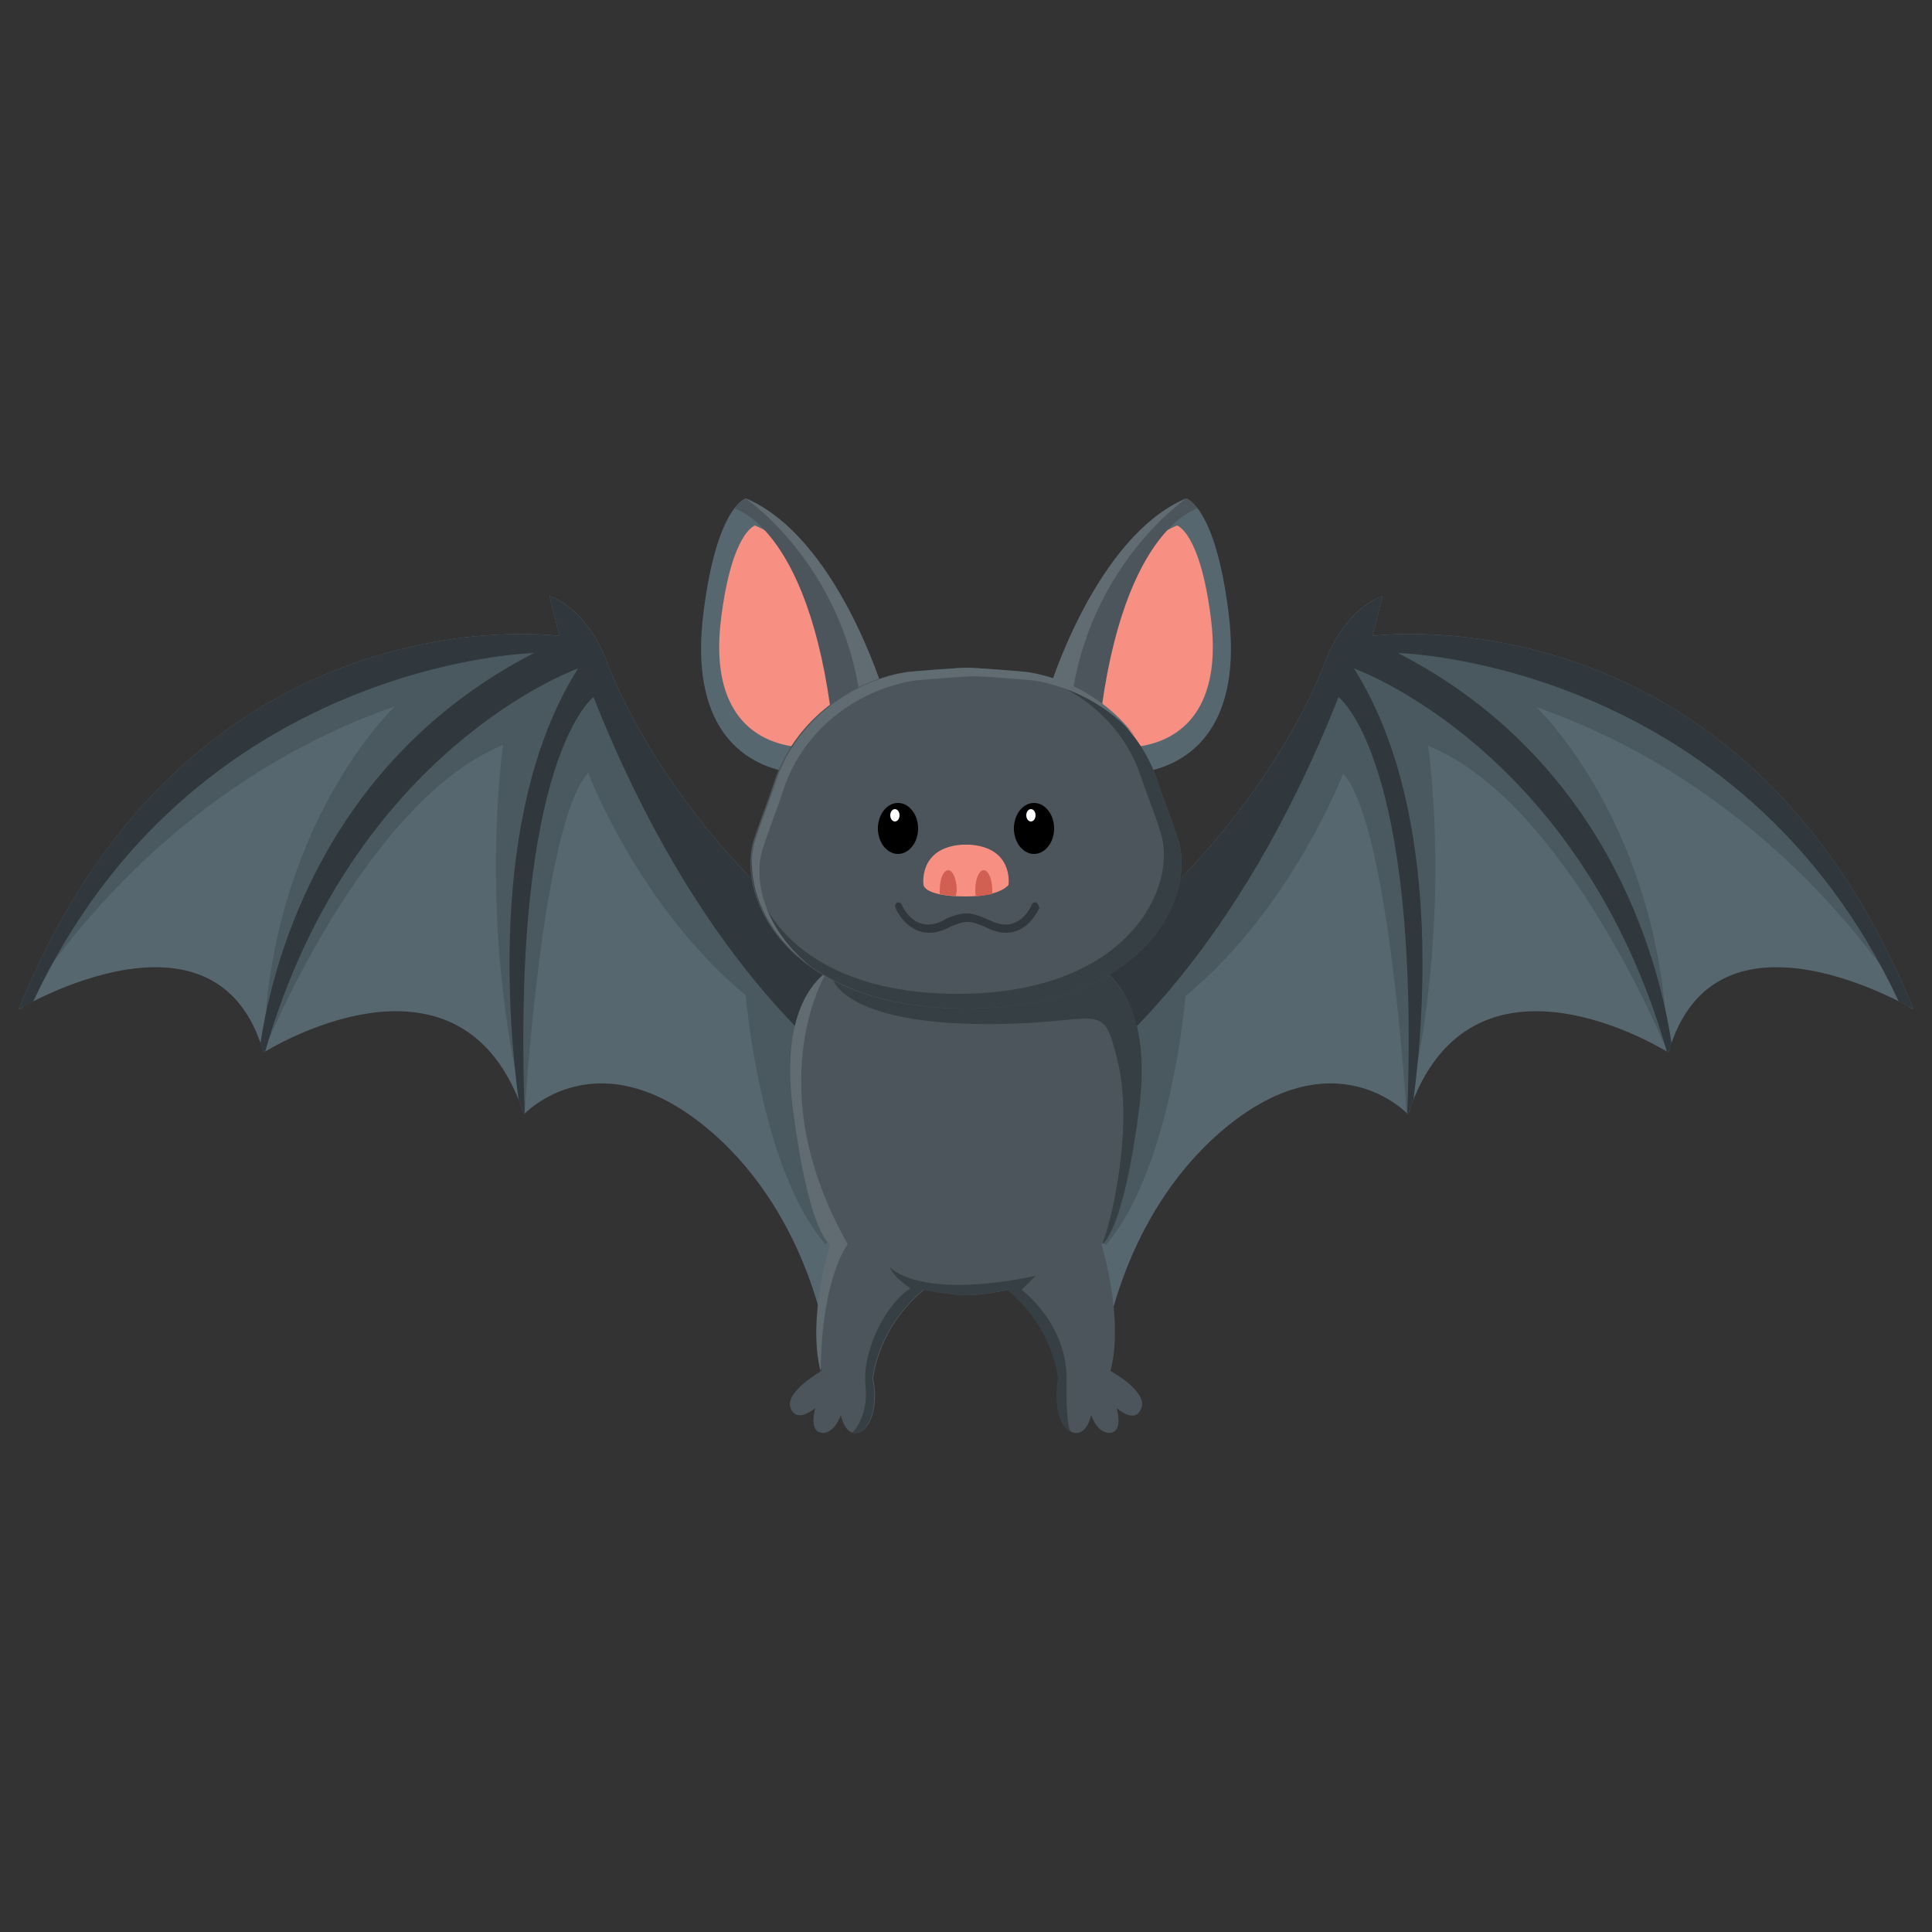 <?xml version="1.0" encoding="utf-8"?>
<!-- Generator: Adobe Illustrator 16.0.0, SVG Export Plug-In . SVG Version: 6.00 Build 0)  -->
<!DOCTYPE svg PUBLIC "-//W3C//DTD SVG 1.1//EN" "http://www.w3.org/Graphics/SVG/1.1/DTD/svg11.dtd">
<svg version="1.1" id="Layer_3" xmlns:x="http://ns.adobe.com/Extensibility/1.0/" xmlns:i="http://ns.adobe.com/AdobeIllustrator/10.0/" xmlns:graph="http://ns.adobe.com/Graphs/1.0/"
	 xmlns="http://www.w3.org/2000/svg" xmlns:xlink="http://www.w3.org/1999/xlink" xmlns:a="http://ns.adobe.com/AdobeSVGViewerExtensions/3.0/"
	 x="0px" y="0px" width="250px" height="250px" viewBox="0 0 250 250" style="enable-background:new 0 0 250 250;"
	 xml:space="preserve">
<rect x="0" y="0" width="250" height="250" fill="#333333" stroke="none"/>
<g>
	<path style="fill:#576770;" d="M109.8,124.8c0,0-21-14.5-31-38.4c0,0-2-7-7.7-9.3l1.3,5.2c0,0-47.7-6.7-70,48.3
		c0,0,25.7-15.4,31.7,5.6c0,0,25.7-16.3,33.7,8c0,0,9.6-10.4,24.3,2.3c12.9,11.2,15,28,15,28S117.2,130.9,109.8,124.8z"/>
	<path style="fill:#4A5960;" d="M114.5,129.5l-7.5-0.3l2.7-4.5c-2-1.4-21.4-15.6-30.9-38.3c0,0-1.8-6.3-6.8-8.9
		c-0.2,0-0.5,0-0.7,0.1l1.2,4.7c0,0-47.7-6.7-70,48.3c0,0,0.1-0.1,0.4-0.2C8.1,122,23.6,101,51.1,91.4c0,0-16.3,15.3-17,44.7
		c0,0,13-32.4,31-39.7c0,0-3.4,22.8,2.8,47.6c0,0,2.2-37.3,8.2-44c0,0,6.6,17.4,20.4,28.8l0,0c0,0,1.8,22.3,10.3,32.2l7.7-5.8
		L114.5,129.5z"/>
	<path style="fill:#30373D;" d="M109.8,124.8c0,0-21-14.5-31-38.4c0,0-2-7-7.7-9.3l1.3,5.2c0,0-47.7-6.7-70,48.3c0,0,0.7-0.4,1.9-1
		c20.6-44.1,64.8-45.1,64.8-45.1c-26.8,13.8-33.7,39.3-35.4,50.5c0.1,0.4,0.3,0.8,0.4,1.2c0,0,0.1,0,0.2-0.1
		c11.3-39.3,40.5-49.6,40.5-49.6c-11,17.4-9.3,43.7-7.7,55.8c0.2,0.6,0.5,1.2,0.7,1.9c0,0,0,0,0.1-0.1c-1.7-46.1,8.9-53.9,8.9-53.9
		c13.3,33.7,30.6,47.4,35.6,50.8C112.8,133.3,112.3,126.9,109.8,124.8z"/>
</g>
<g>
	<path style="fill:#576770;" d="M140.2,124.8c0,0,21-14.5,31-38.4c0,0,2-7,7.7-9.3l-1.3,5.2c0,0,47.7-6.7,70,48.3
		c0,0-25.7-15.4-31.7,5.6c0,0-25.7-16.3-33.7,8c0,0-9.6-10.4-24.3,2.3c-12.9,11.2-15,28-15,28S132.8,130.9,140.2,124.8z"/>
	<path style="fill:#4A5960;" d="M135.5,129.5l7.5-0.3l-2.7-4.5c2-1.4,21.4-15.6,30.9-38.3c0,0,1.8-6.3,6.8-8.9c0.2,0,0.5,0,0.7,0.1
		l-1.2,4.7c0,0,47.7-6.7,70,48.3c0,0-0.1-0.1-0.4-0.2c-5.2-8.3-20.8-29.3-48.3-38.9c0,0,16.3,15.3,17,44.7c0,0-13-32.4-31-39.7
		c0,0,3.4,22.8-2.8,47.6c0,0-2.2-37.3-8.2-44c0,0-6.6,17.4-20.4,28.8l0,0c0,0-1.8,22.3-10.3,32.2l-7.7-5.8L135.5,129.5z"/>
	<path style="fill:#30373D;" d="M140.2,124.8c0,0,21-14.5,31-38.4c0,0,2-7,7.7-9.3l-1.3,5.2c0,0,47.7-6.7,70,48.3c0,0-0.7-0.4-1.9-1
		c-20.6-44.1-64.8-45.1-64.8-45.1c26.8,13.8,33.7,39.3,35.4,50.5c-0.1,0.4-0.3,0.8-0.4,1.2c0,0-0.1,0-0.2-0.1
		c-11.3-39.3-40.5-49.6-40.5-49.6c11,17.4,9.3,43.7,7.7,55.8c-0.2,0.6-0.5,1.2-0.7,1.9c0,0,0,0-0.1-0.1c1.7-46.1-8.9-53.9-8.9-53.9
		c-13.3,33.7-30.6,47.4-35.6,50.8C137.2,133.3,137.7,126.9,140.2,124.8z"/>
</g>
<g>
	<path style="fill:#4C555B;" d="M143.7,177.4c1.8-6.8-1.2-16.5-1.2-16.5s2.7-1.2,4.8-17.5s-6.1-18.7-6.1-18.7l-16.2,0.7l-16.2-0.7
		c0,0-8.3,2.3-6.1,18.7s4.8,17.5,4.8,17.5s-3,9.7-1.2,16.5c0,0-4.8,2.7-4,4.8s3.2,0,3.2,0s-0.9,3,0.8,3.2s2.5-2.3,2.5-2.3
		s0.5,2.7,2.2,2.3s2.7-3.5,2-7c0,0,0.5-6.5,6.6-11.5c0,0,2.9,0.6,5.3,0.7l0,0c0,0,0.1,0,0.1,0c0,0,0.1,0,0.1,0l0,0
		c2.5,0,5.3-0.7,5.3-0.7c6.1,5,6.6,11.5,6.6,11.5c-0.7,3.5,0.3,6.7,2,7c1.7,0.3,2.2-2.3,2.2-2.3s0.8,2.5,2.5,2.3
		c1.7-0.2,0.8-3.2,0.8-3.2s2.4,2.2,3.2,0S143.7,177.4,143.7,177.4z"/>
	<path style="fill:#363F44;" d="M141.2,124.8l-16.2,0.7l-16.2-0.7c0,0-0.9,0.3-2,1.2c0.3,0.3,0.7,0.7,1.1,1c0,0,1.8,5.2,18.3,5.5
		s16.3-3.7,18.4,4.7s-0.7,20.8-2,23.8c0,0,2.7-1.2,4.8-17.5S141.2,124.8,141.2,124.8z"/>
	<path style="fill:#363F44;" d="M138,178.9c0.3-7.5-5.8-12-5.8-12l1.8-1.8c-15.5,3.2-18.9-1.2-18.9-1.2c0.6,1.5,2.7,2.8,2.7,2.8
		c-3.1,2-6.3,8-5.8,12.7c0.3,3-0.8,5-1.7,6c0.2,0,0.4,0.1,0.6,0c1.7-0.3,2.7-3.5,2-7c0,0,0.5-6.5,6.6-11.5c0,0,2.9,0.6,5.3,0.7l0,0
		c0,0,0.1,0,0.1,0c0,0,0.1,0,0.1,0l0,0c2.5,0,5.3-0.7,5.3-0.7c6.1,5,6.6,11.5,6.6,11.5c-0.6,3.3,0.2,6.3,1.7,6.9
		C137.9,184.6,138,178.9,138,178.9z"/>
	<path style="fill:#606C72;" d="M106.8,126.1l-0.2,0c-2.3,1.9-5.4,6.6-4,17.4c2.1,16.3,4.8,17.5,4.8,17.5s-3,9.7-1.2,16.5
		c0.1-12.3,3.5-16.5,3.5-16.5C98.1,140.6,106.8,126.1,106.8,126.1z"/>
</g>
<g>
	<path style="fill:#576770;" d="M135.7,89.5c0,0,6-20,17.8-25c0,0,3.8,1,5.5,15S154.5,99,147.4,100C147.4,100,137.5,94.3,135.7,89.5
		z"/>
	<path style="fill:#F78F82;" d="M138,88.1c0,0,4.8-16.1,14.3-20.1c0,0,3,0.8,4.4,12.1c1.4,11.3-3.6,15.7-9.4,16.5
		C147.4,96.6,139.4,91.9,138,88.1z"/>
	<path style="fill:#4C555B;" d="M153.5,64.5c0,0,0.6,0.2,1.5,1.3l0,0c0,0-10.4,2.5-13,30.6c-2.6-2-5.4-4.6-6.3-6.9
		C135.7,89.5,141.7,69.5,153.5,64.5z"/>
	<path style="fill:#606C72;" d="M135.7,89.5c0.5,1.2,1.4,2.5,2.7,3.7c1.3-19.3,15.1-28.7,15.1-28.7
		C141.7,69.5,135.7,89.5,135.7,89.5z"/>
</g>
<g>
	<path style="fill:#576770;" d="M114.3,89.5c0,0-6-20-17.8-25c0,0-3.8,1-5.5,15S95.5,99,102.6,100C102.6,100,112.5,94.3,114.3,89.5z
		"/>
	<path style="fill:#F78F82;" d="M112,88.1c0,0-4.8-16.1-14.3-20.1c0,0-3,0.8-4.4,12.1c-1.4,11.3,3.6,15.7,9.4,16.5
		C102.6,96.6,110.6,91.9,112,88.1z"/>
	<path style="fill:#4C555B;" d="M96.5,64.5c0,0-0.6,0.2-1.5,1.3l0,0c0,0,10.4,2.5,13,30.6c2.6-2,5.4-4.6,6.3-6.9
		C114.3,89.5,108.3,69.5,96.5,64.5z"/>
	<path style="fill:#606C72;" d="M114.3,89.5c-0.5,1.2-1.4,2.5-2.7,3.7c-1.3-19.3-15.1-28.7-15.1-28.7
		C108.3,69.5,114.3,89.5,114.3,89.5z"/>
</g>
<g>
	<path style="fill:#4C555B;" d="M152.5,108.8c-0.8-2.5-1.9-5.2-2.7-7.7c-2.5-7.5-9.3-12.8-16.8-14.1c-0.4-0.1-7.1-0.6-8-0.6
		c-0.9,0-7.6,0.5-8,0.6c-7.5,1.3-14.3,6.6-16.8,14.1c-0.8,2.5-1.9,5.2-2.7,7.7c-2.2,7.2,4.2,21.7,27.5,21.7v0c0,0,0,0,0,0s0,0,0,0v0
		C148.2,130.5,154.7,116,152.5,108.8z"/>
	<path style="fill:#363F44;" d="M152.5,108.8c-0.8-2.5-1.9-5.2-2.7-7.7c-2.5-7.5-9.3-12.8-16.8-14.1c-0.4-0.1-7.1-0.6-8-0.6
		c-0.1,0-0.3,0-0.6,0c1.8,0.1,6.8,0.5,7.1,0.5c7.2,1.3,13.7,6.3,16.1,13.5c0.8,2.4,1.9,5,2.6,7.4c2.2,6.9-4.1,20.8-26.3,20.8v0
		c0,0,0,0,0,0s0,0,0,0v0c-19.1,0-26.4-10.2-26.7-17.5c-0.4,7.6,7,19.4,27.9,19.4v0c0,0,0,0,0,0s0,0,0,0v0
		C148.2,130.5,154.7,116,152.5,108.8z"/>
	<path style="fill:#606C72;" d="M98.7,109.8c0.8-2.5,1.9-5.2,2.7-7.7c2.5-7.5,9.2-12.7,16.7-14c0.4-0.1,7.1-0.6,8-0.6
		c0.9,0,7.6,0.5,8,0.6c4.9,0.9,9.5,3.4,12.8,7.2c-3.3-4.4-8.3-7.4-13.7-8.3c-0.4-0.1-7.1-0.6-8-0.6c-0.9,0-7.6,0.5-8,0.6
		c-7.5,1.3-14.3,6.6-16.8,14.1c-0.8,2.5-1.9,5.2-2.7,7.7c-1.3,4.3,0.4,11.2,6.9,16C98.9,120.1,97.4,113.8,98.7,109.8z"/>
</g>
<g>
	<g>
		<path style="fill:#F78F82;" d="M125.5,109.3C125.5,109.3,125.5,109.3,125.5,109.3c-0.2,0-0.3,0-0.5,0c-0.2,0-0.3,0-0.5,0
			c0,0,0,0,0,0c-5.7,0.4-5,5.2-5,5.2s0,1.5,5.5,1.5c4.5,0,5.5-1.5,5.5-1.5S131.2,109.7,125.5,109.3z"/>
		<path style="fill:#D16052;" d="M128.4,115.2c0-1.4-0.5-2.6-1.1-2.6c-0.6,0-1.1,1.1-1.1,2.6c0,0.3,0,0.5,0.1,0.8
			c0.8-0.1,1.5-0.2,2.1-0.3C128.4,115.5,128.4,115.4,128.4,115.2z"/>
		<path style="fill:#D16052;" d="M123.8,115.2c0-1.4-0.5-2.6-1.1-2.6c-0.6,0-1.1,1.1-1.1,2.6c0,0.2,0,0.4,0,0.5
			c0.5,0.1,1.2,0.2,2.1,0.2C123.7,115.7,123.8,115.5,123.8,115.2z"/>
	</g>
	<g>
		<g>
			<ellipse cx="116.2" cy="107.2" rx="2.6" ry="3.3"/>
			<ellipse style="fill:#FFFFFF;" cx="115.8" cy="105.5" rx="0.6" ry="0.8"/>
		</g>
		<g>
			<ellipse cx="133.8" cy="107.2" rx="2.6" ry="3.3"/>
			<ellipse style="fill:#FFFFFF;" cx="133.4" cy="105.5" rx="0.6" ry="0.8"/>
		</g>
	</g>
	<g>
		<path style="fill:#30373D;" d="M134.1,116.8c-0.2-0.1-0.5,0-0.6,0.3c0,0-0.7,1.7-2.2,2.3c-0.9,0.4-2,0.3-3.2-0.3
			c-0.1,0-1.8-0.9-2.9-0.9c0,0-0.1,0-0.1,0c0,0-0.1,0-0.1,0c-1.2,0-2.9,0.8-2.9,0.9c-1.2,0.6-2.2,0.7-3.2,0.3
			c-1.5-0.6-2.2-2.3-2.2-2.3c-0.1-0.3-0.4-0.4-0.6-0.3c-0.2,0.1-0.4,0.4-0.2,0.7c0,0.1,0.9,2.1,2.8,2.9c0.5,0.2,1,0.3,1.5,0.3
			c0.8,0,1.6-0.2,2.4-0.6c0.4-0.2,1.7-0.8,2.5-0.8c0,0,0.1,0,0.1,0c0,0,0.1,0,0.1,0c0.8,0,2.1,0.6,2.5,0.8c0.8,0.4,1.7,0.6,2.4,0.6
			c0.5,0,1-0.1,1.5-0.3c1.9-0.8,2.7-2.8,2.8-2.9C134.4,117.2,134.3,116.9,134.1,116.8z"/>
	</g>
</g>
</svg>
